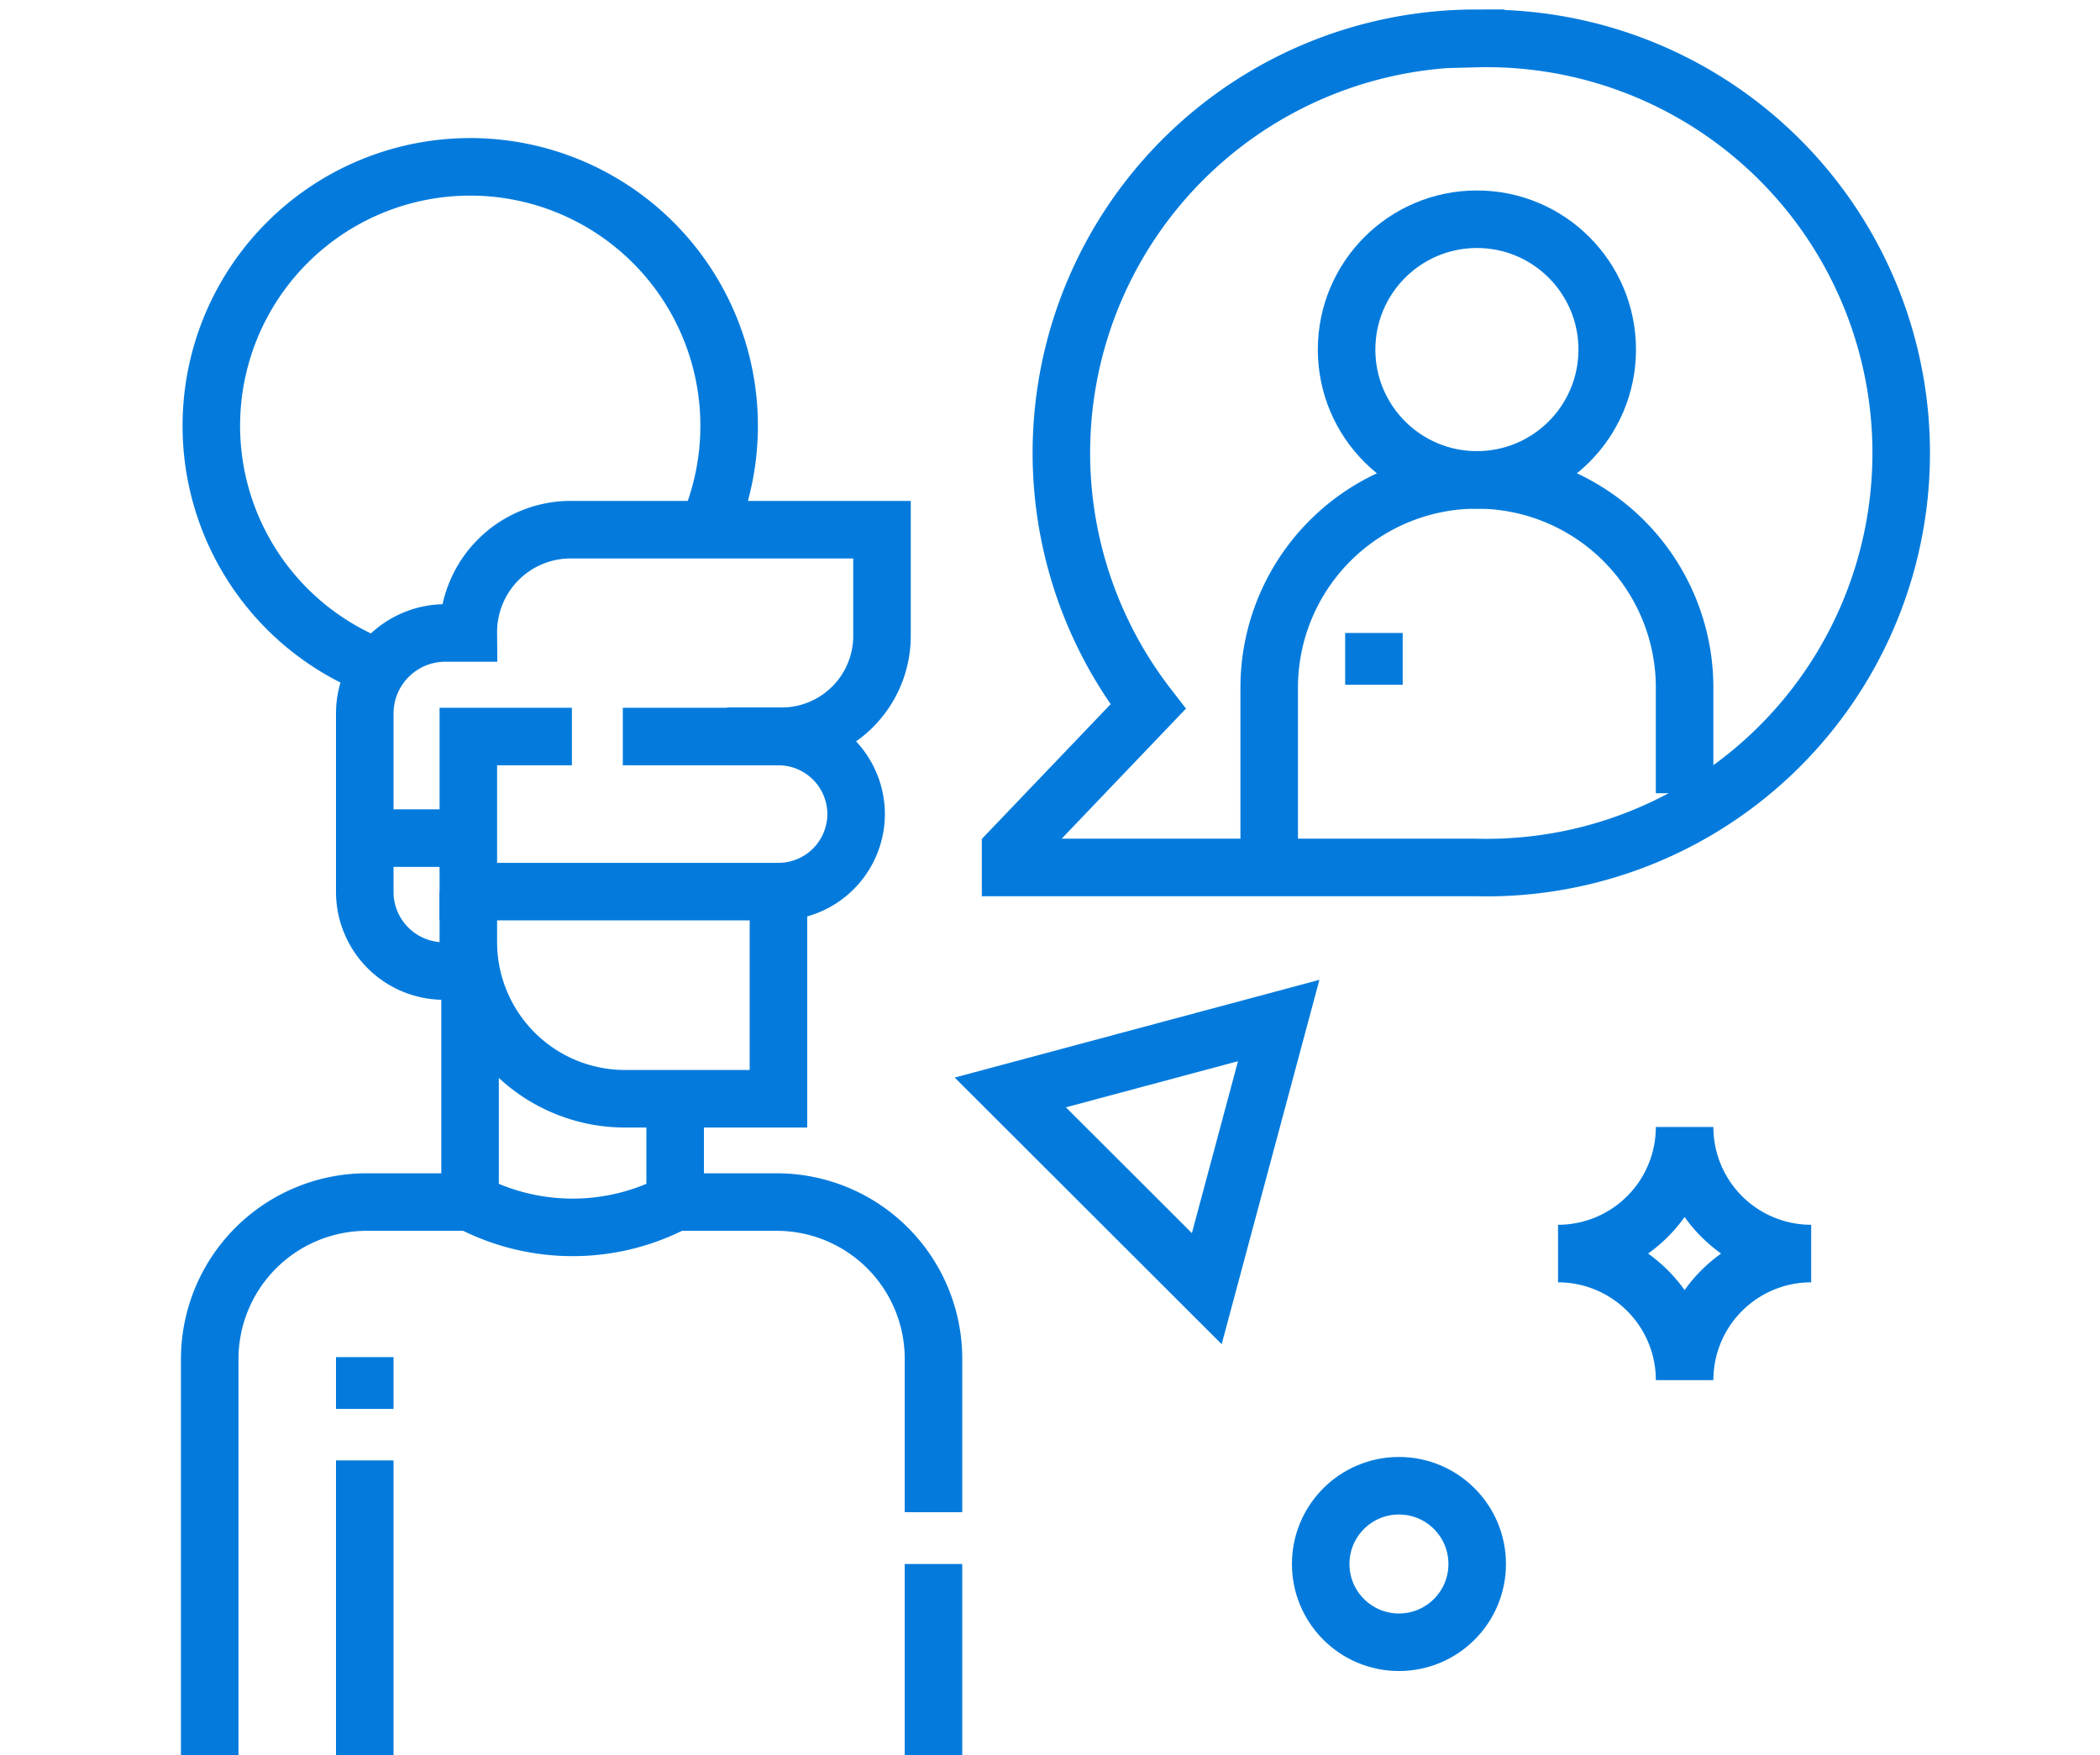 <svg xmlns="http://www.w3.org/2000/svg" id="Layer_1" data-name="Layer 1" viewBox="0 0 73 61"><defs><style>.cls-1{fill:none;stroke:#047bdc;stroke-miterlimit:10;stroke-width:2px;}</style></defs><path class="cls-1" d="M27.06,31v7.19H21.74a5.45,5.45,0,0,1-5.46-5.46V31"></path><path class="cls-1" d="M21.65,25.6h5.41a2.7,2.7,0,0,1,2.7,2.69h0a2.7,2.7,0,0,1-2.7,2.7H16.28V25.6h3.6"></path><path class="cls-1" d="M25.28,25.59h1.89a3.49,3.49,0,0,0,3.49-3.49V18.41H19.84A3.56,3.56,0,0,0,16.28,22v0h-.8a2.8,2.8,0,0,0-2.8,2.8v4.39"></path><path class="cls-1" d="M16.34,29.13H12.68V31a2.75,2.75,0,0,0,2.75,2.75h.91"></path><path class="cls-1" d="M16.34,34.59v7.19a7.66,7.66,0,0,0,7.13,0V38.37"></path><path class="cls-1" d="M16.34,41.78H12.75a5.46,5.46,0,0,0-5.46,5.45V61.67"></path><line class="cls-1" x1="32.45" y1="54.36" x2="32.45" y2="61.67"></line><path class="cls-1" d="M23.4,41.78H27a5.45,5.45,0,0,1,5.45,5.45v5.33"></path><line class="cls-1" x1="12.68" y1="50.76" x2="12.68" y2="61.67"></line><line class="cls-1" x1="12.68" y1="48.97" x2="12.68" y2="47.17"></line><path class="cls-1" d="M51.3,1.33A14.41,14.41,0,0,0,39.91,24.56l-4.78,5v.59H51.3a14.41,14.41,0,1,0,0-28.81Z"></path><circle class="cls-1" cx="51.34" cy="12.15" r="4.53"></circle><path class="cls-1" d="M44.12,29.82V23.9a7.22,7.22,0,1,1,14.44,0v3.67"></path><path class="cls-1" d="M24.59,18.41a9,9,0,1,0-11.42,4.81"></path><path class="cls-1" d="M58.56,39.17a4.4,4.4,0,0,0,4.4,4.4h0a4.4,4.4,0,0,0-4.4,4.4v0a4.4,4.4,0,0,0-4.4-4.4h0a4.4,4.4,0,0,0,4.4-4.4v0Z"></path><polygon class="cls-1" points="44.45 35.47 35.12 37.97 41.95 44.79 44.45 35.47"></polygon><circle class="cls-1" cx="48.63" cy="54.36" r="2.72"></circle><line class="cls-1" x1="47.76" y1="22" x2="47.76" y2="23.8"></line></svg>
